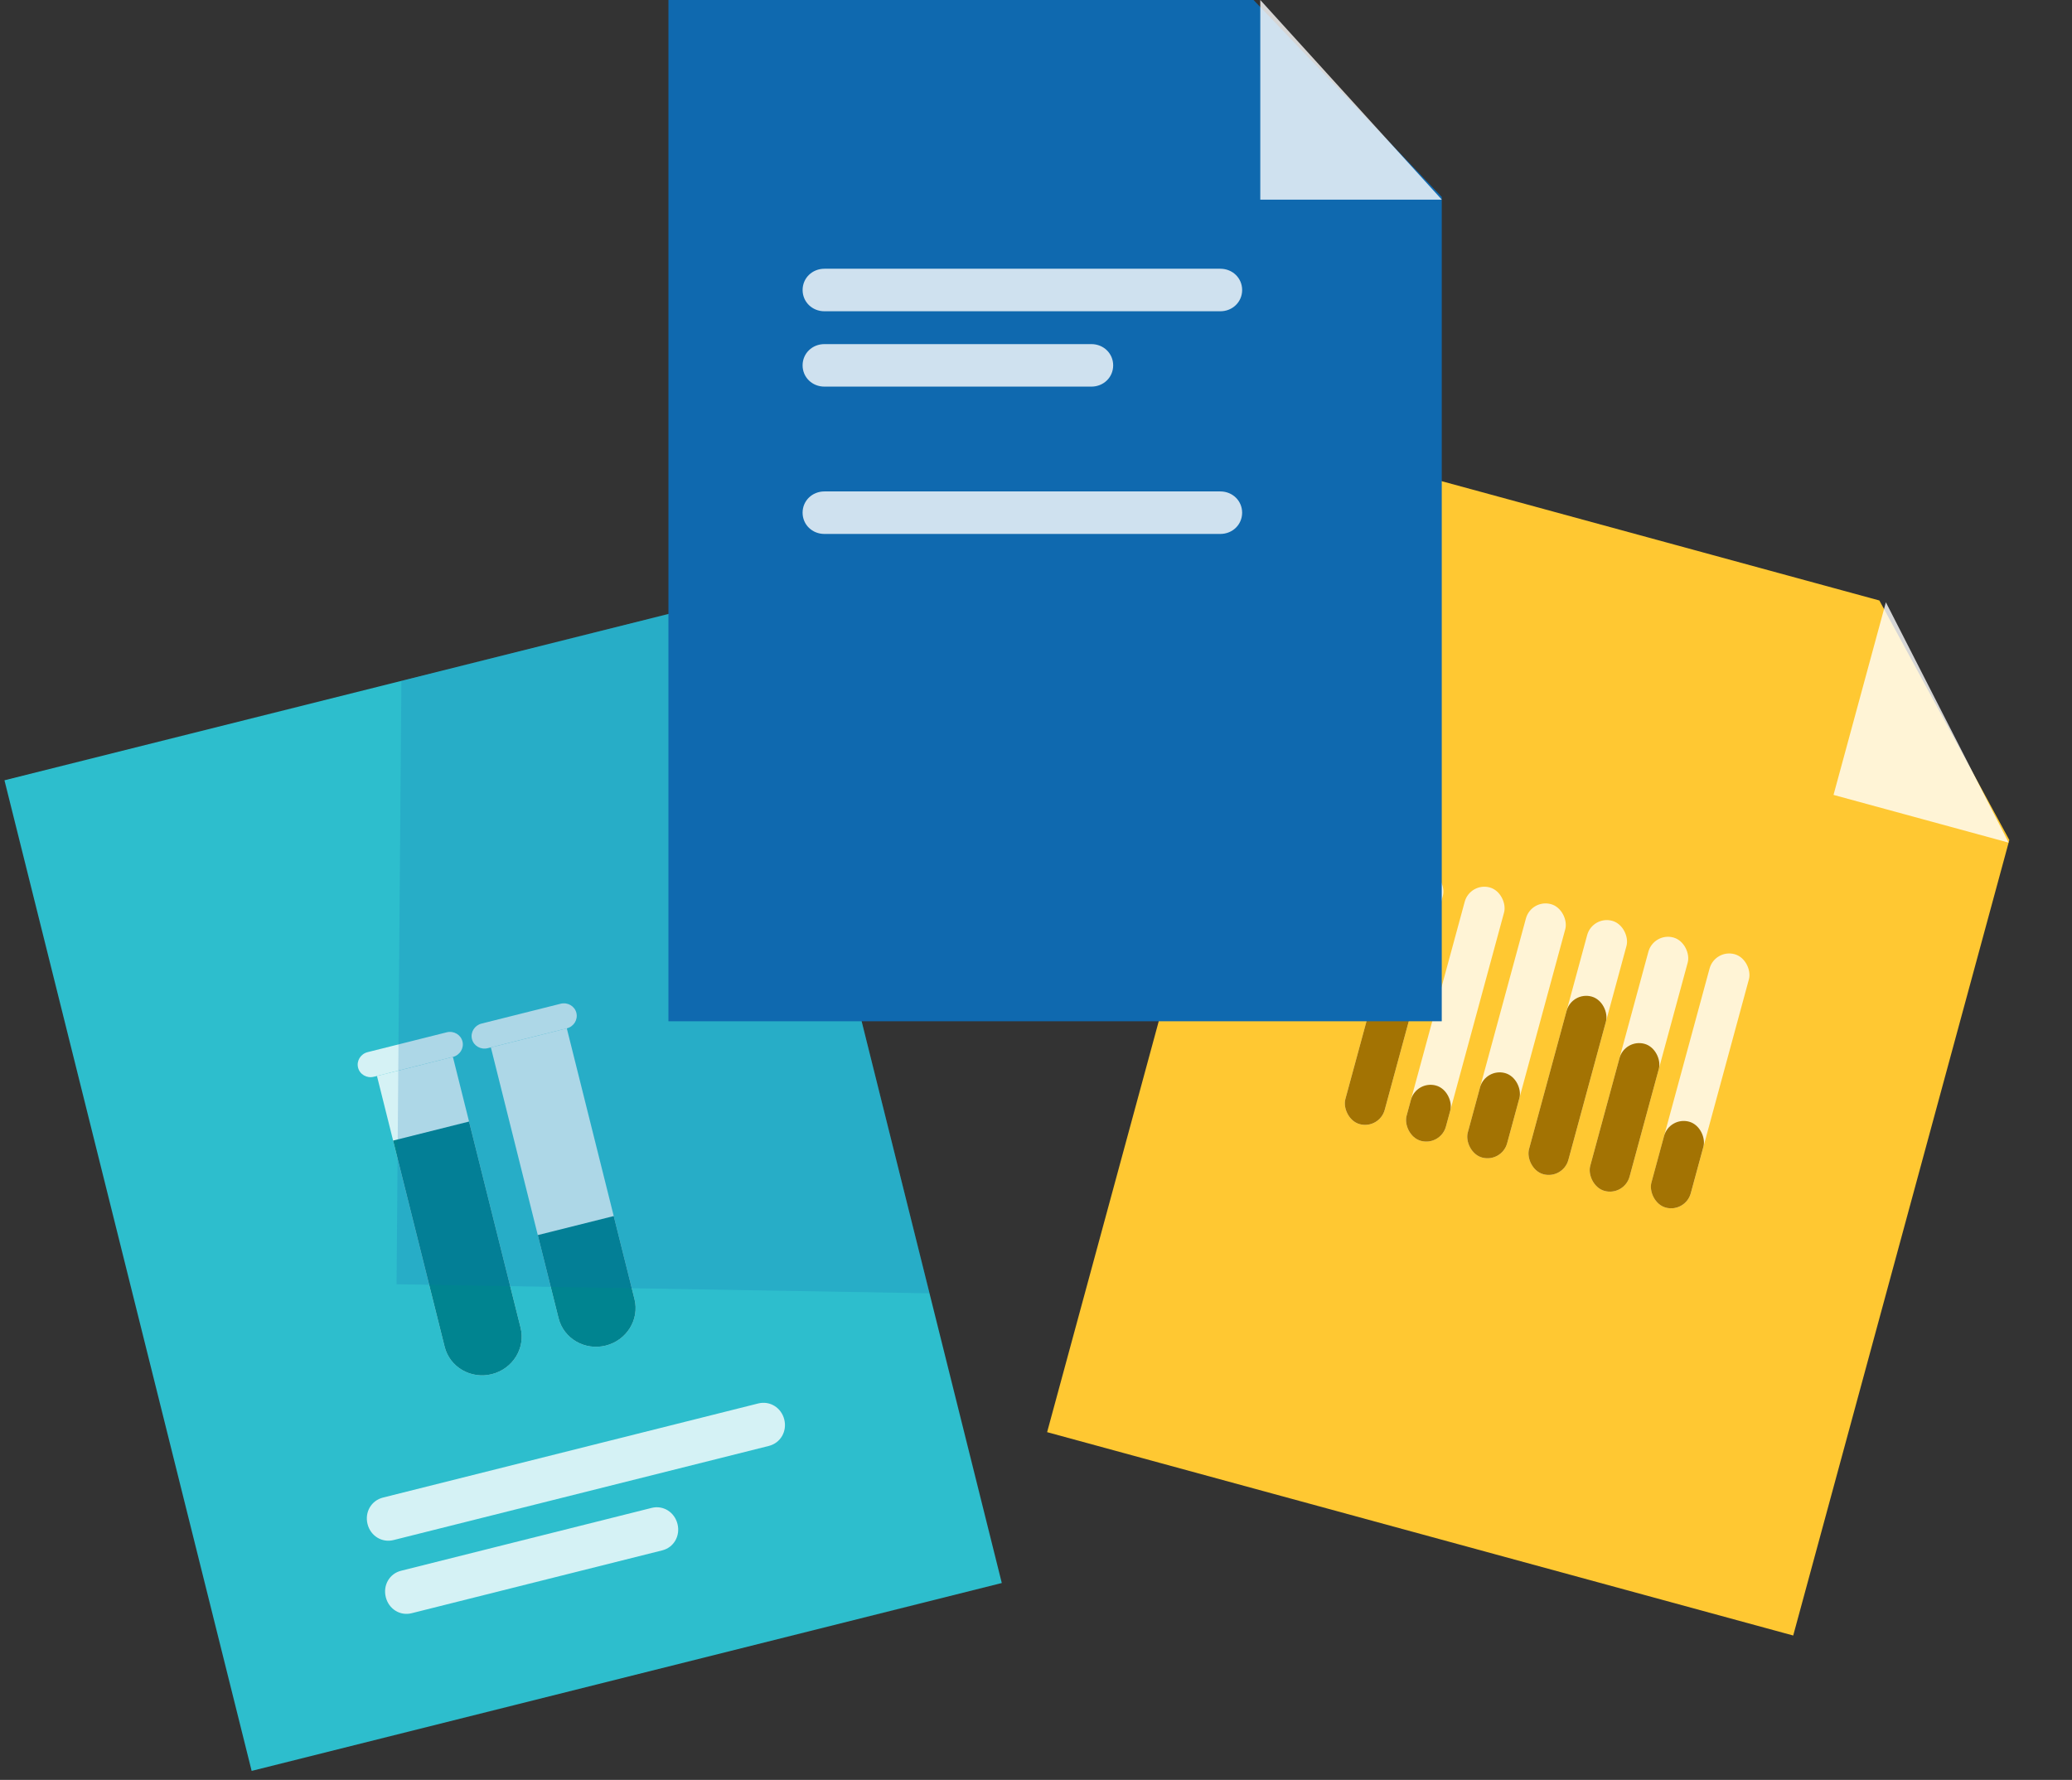 <svg width="142" height="122" viewBox="0 0 142 122" fill="none" xmlns="http://www.w3.org/2000/svg">
<rect x="0" y="0" width="142" height="122" fill="#333333" stroke="none"/>
<g clip-path="url(#clip0_333_531)">
<rect width="53" height="70" transform="matrix(0.97 -0.243 0.242 0.97 0.306 53.483)" fill="#2DBECD"/>
<path d="M27.482 107.665L44.66 103.356C45.45 103.158 46.227 103.642 46.431 104.458C46.635 105.274 46.177 106.068 45.388 106.266L28.209 110.575C27.42 110.773 26.643 110.289 26.439 109.473C26.235 108.657 26.693 107.863 27.482 107.665Z" fill="white" fill-opacity="0.8"/>
<path d="M26.244 102.649L51.964 96.197C52.761 95.998 53.544 96.48 53.748 97.296C53.952 98.113 53.488 98.908 52.692 99.108L26.971 105.56C26.175 105.76 25.392 105.277 25.188 104.461C24.984 103.644 25.448 102.849 26.244 102.649Z" fill="white" fill-opacity="0.8"/>
<path fill-rule="evenodd" clip-rule="evenodd" d="M39.501 69.425C39.617 69.891 39.324 70.366 38.844 70.487L33.423 71.846C32.944 71.967 32.462 71.686 32.345 71.22C32.229 70.754 32.523 70.279 33.002 70.159L38.423 68.799C38.902 68.679 39.385 68.959 39.501 69.425Z" fill="white" fill-opacity="0.8"/>
<path fill-rule="evenodd" clip-rule="evenodd" d="M41.514 92.23C40.077 92.59 38.629 91.749 38.28 90.352L33.641 71.792L38.845 70.487L43.484 89.046C43.833 90.444 42.951 91.869 41.514 92.23Z" fill="white" fill-opacity="0.8"/>
<path fill-rule="evenodd" clip-rule="evenodd" d="M41.514 92.23C40.077 92.59 38.629 91.749 38.28 90.352L36.856 84.657L42.061 83.352L43.484 89.046C43.833 90.444 42.951 91.869 41.514 92.23Z" fill="#008490"/>
<path fill-rule="evenodd" clip-rule="evenodd" d="M31.694 71.383C31.811 71.849 31.517 72.324 31.038 72.445L25.617 73.804C25.138 73.925 24.655 73.644 24.539 73.178C24.422 72.713 24.716 72.237 25.195 72.117L30.616 70.757C31.095 70.637 31.578 70.918 31.694 71.383Z" fill="white" fill-opacity="0.8"/>
<path fill-rule="evenodd" clip-rule="evenodd" d="M33.708 94.188C32.27 94.548 30.822 93.707 30.473 92.31L25.834 73.75L31.039 72.445L35.677 91.004C36.026 92.402 35.145 93.827 33.708 94.188Z" fill="white" fill-opacity="0.8"/>
<path fill-rule="evenodd" clip-rule="evenodd" d="M33.708 94.188C32.27 94.548 30.822 93.707 30.473 92.31L26.941 78.179L32.145 76.874L35.677 91.004C36.026 92.402 35.145 93.827 33.708 94.188Z" fill="#008490"/>
<rect opacity="0.2" width="44.221" height="58.929" transform="matrix(1 0.017 -0.008 1 27.649 29.097)" fill="#0F69AF"/>
</g>
<path d="M90.11 30.612L128.799 41.159L137.705 57.576L122.894 112.103L71.762 98.164L90.11 30.612Z" fill="#FFC832"/>
<path d="M129.244 41.28L137.658 57.757L125.657 54.485L129.244 41.28Z" fill="white" fill-opacity="0.8"/>
<rect width="2.795" height="18" rx="1.398" transform="matrix(0.965 0.263 -0.262 0.965 96.552 59.316)" fill="white" fill-opacity="0.8"/>
<rect width="2.795" height="18" rx="1.398" transform="matrix(0.965 0.263 -0.262 0.965 100.747 60.46)" fill="white" fill-opacity="0.8"/>
<rect width="2.795" height="18" rx="1.398" transform="matrix(0.965 0.263 -0.262 0.965 104.942 61.604)" fill="white" fill-opacity="0.8"/>
<rect width="2.795" height="18" rx="1.398" transform="matrix(0.965 0.263 -0.262 0.965 109.138 62.747)" fill="white" fill-opacity="0.8"/>
<rect width="2.795" height="18" rx="1.398" transform="matrix(0.965 0.263 -0.262 0.965 113.333 63.891)" fill="white" fill-opacity="0.8"/>
<rect width="2.795" height="18" rx="1.398" transform="matrix(0.965 0.263 -0.262 0.965 117.528 65.035)" fill="white" fill-opacity="0.8"/>
<rect width="2.795" height="12.62" rx="1.398" transform="matrix(0.965 0.263 -0.262 0.965 95.142 64.507)" fill="#A37303"/>
<rect width="2.795" height="3.931" rx="1.398" transform="matrix(0.965 0.263 -0.262 0.965 97.06 74.037)" fill="#A37303"/>
<rect width="2.795" height="6" rx="1.398" transform="matrix(0.965 0.263 -0.262 0.965 101.797 73.184)" fill="#A37303"/>
<rect width="2.795" height="12.62" rx="1.398" transform="matrix(0.965 0.263 -0.262 0.965 107.728 67.939)" fill="#A37303"/>
<rect width="2.795" height="10.448" rx="1.398" transform="matrix(0.965 0.263 -0.262 0.965 111.354 71.179)" fill="#A37303"/>
<rect width="2.795" height="6.103" rx="1.398" transform="matrix(0.965 0.263 -0.262 0.965 114.409 76.515)" fill="#A37303"/>
<path d="M45.81 0.001H85.91L98.808 13.497V70H45.81V0.001Z" fill="#0F69AF"/>
<path d="M86.371 -3.05176e-05L98.809 13.684H86.371V-3.05176e-05Z" fill="white" fill-opacity="0.8"/>
<path d="M56.502 18.42H83.631C84.471 18.42 85.128 19.06 85.128 19.878C85.128 20.695 84.471 21.335 83.631 21.335H56.502C55.662 21.335 55.005 20.695 55.005 19.878C55.005 19.06 55.662 18.42 56.502 18.42Z" fill="white" fill-opacity="0.8"/>
<path d="M56.501 33.684H83.63C84.47 33.684 85.127 34.324 85.127 35.141C85.127 35.959 84.47 36.598 83.63 36.598H56.501C55.661 36.598 55.004 35.959 55.004 35.141C55.004 34.324 55.661 33.684 56.501 33.684Z" fill="white" fill-opacity="0.8"/>
<path d="M56.501 23.586H74.792C75.632 23.586 76.289 24.226 76.289 25.043C76.289 25.861 75.632 26.5 74.792 26.5H56.501C55.661 26.5 55.004 25.861 55.004 25.043C55.004 24.226 55.661 23.586 56.501 23.586Z" fill="white" fill-opacity="0.8"/>
<defs>
<clipPath id="clip0_333_531">
<rect width="53" height="70" fill="white" transform="matrix(0.97 -0.243 0.242 0.97 0.306 53.483)"/>
</clipPath>
</defs>
</svg>
